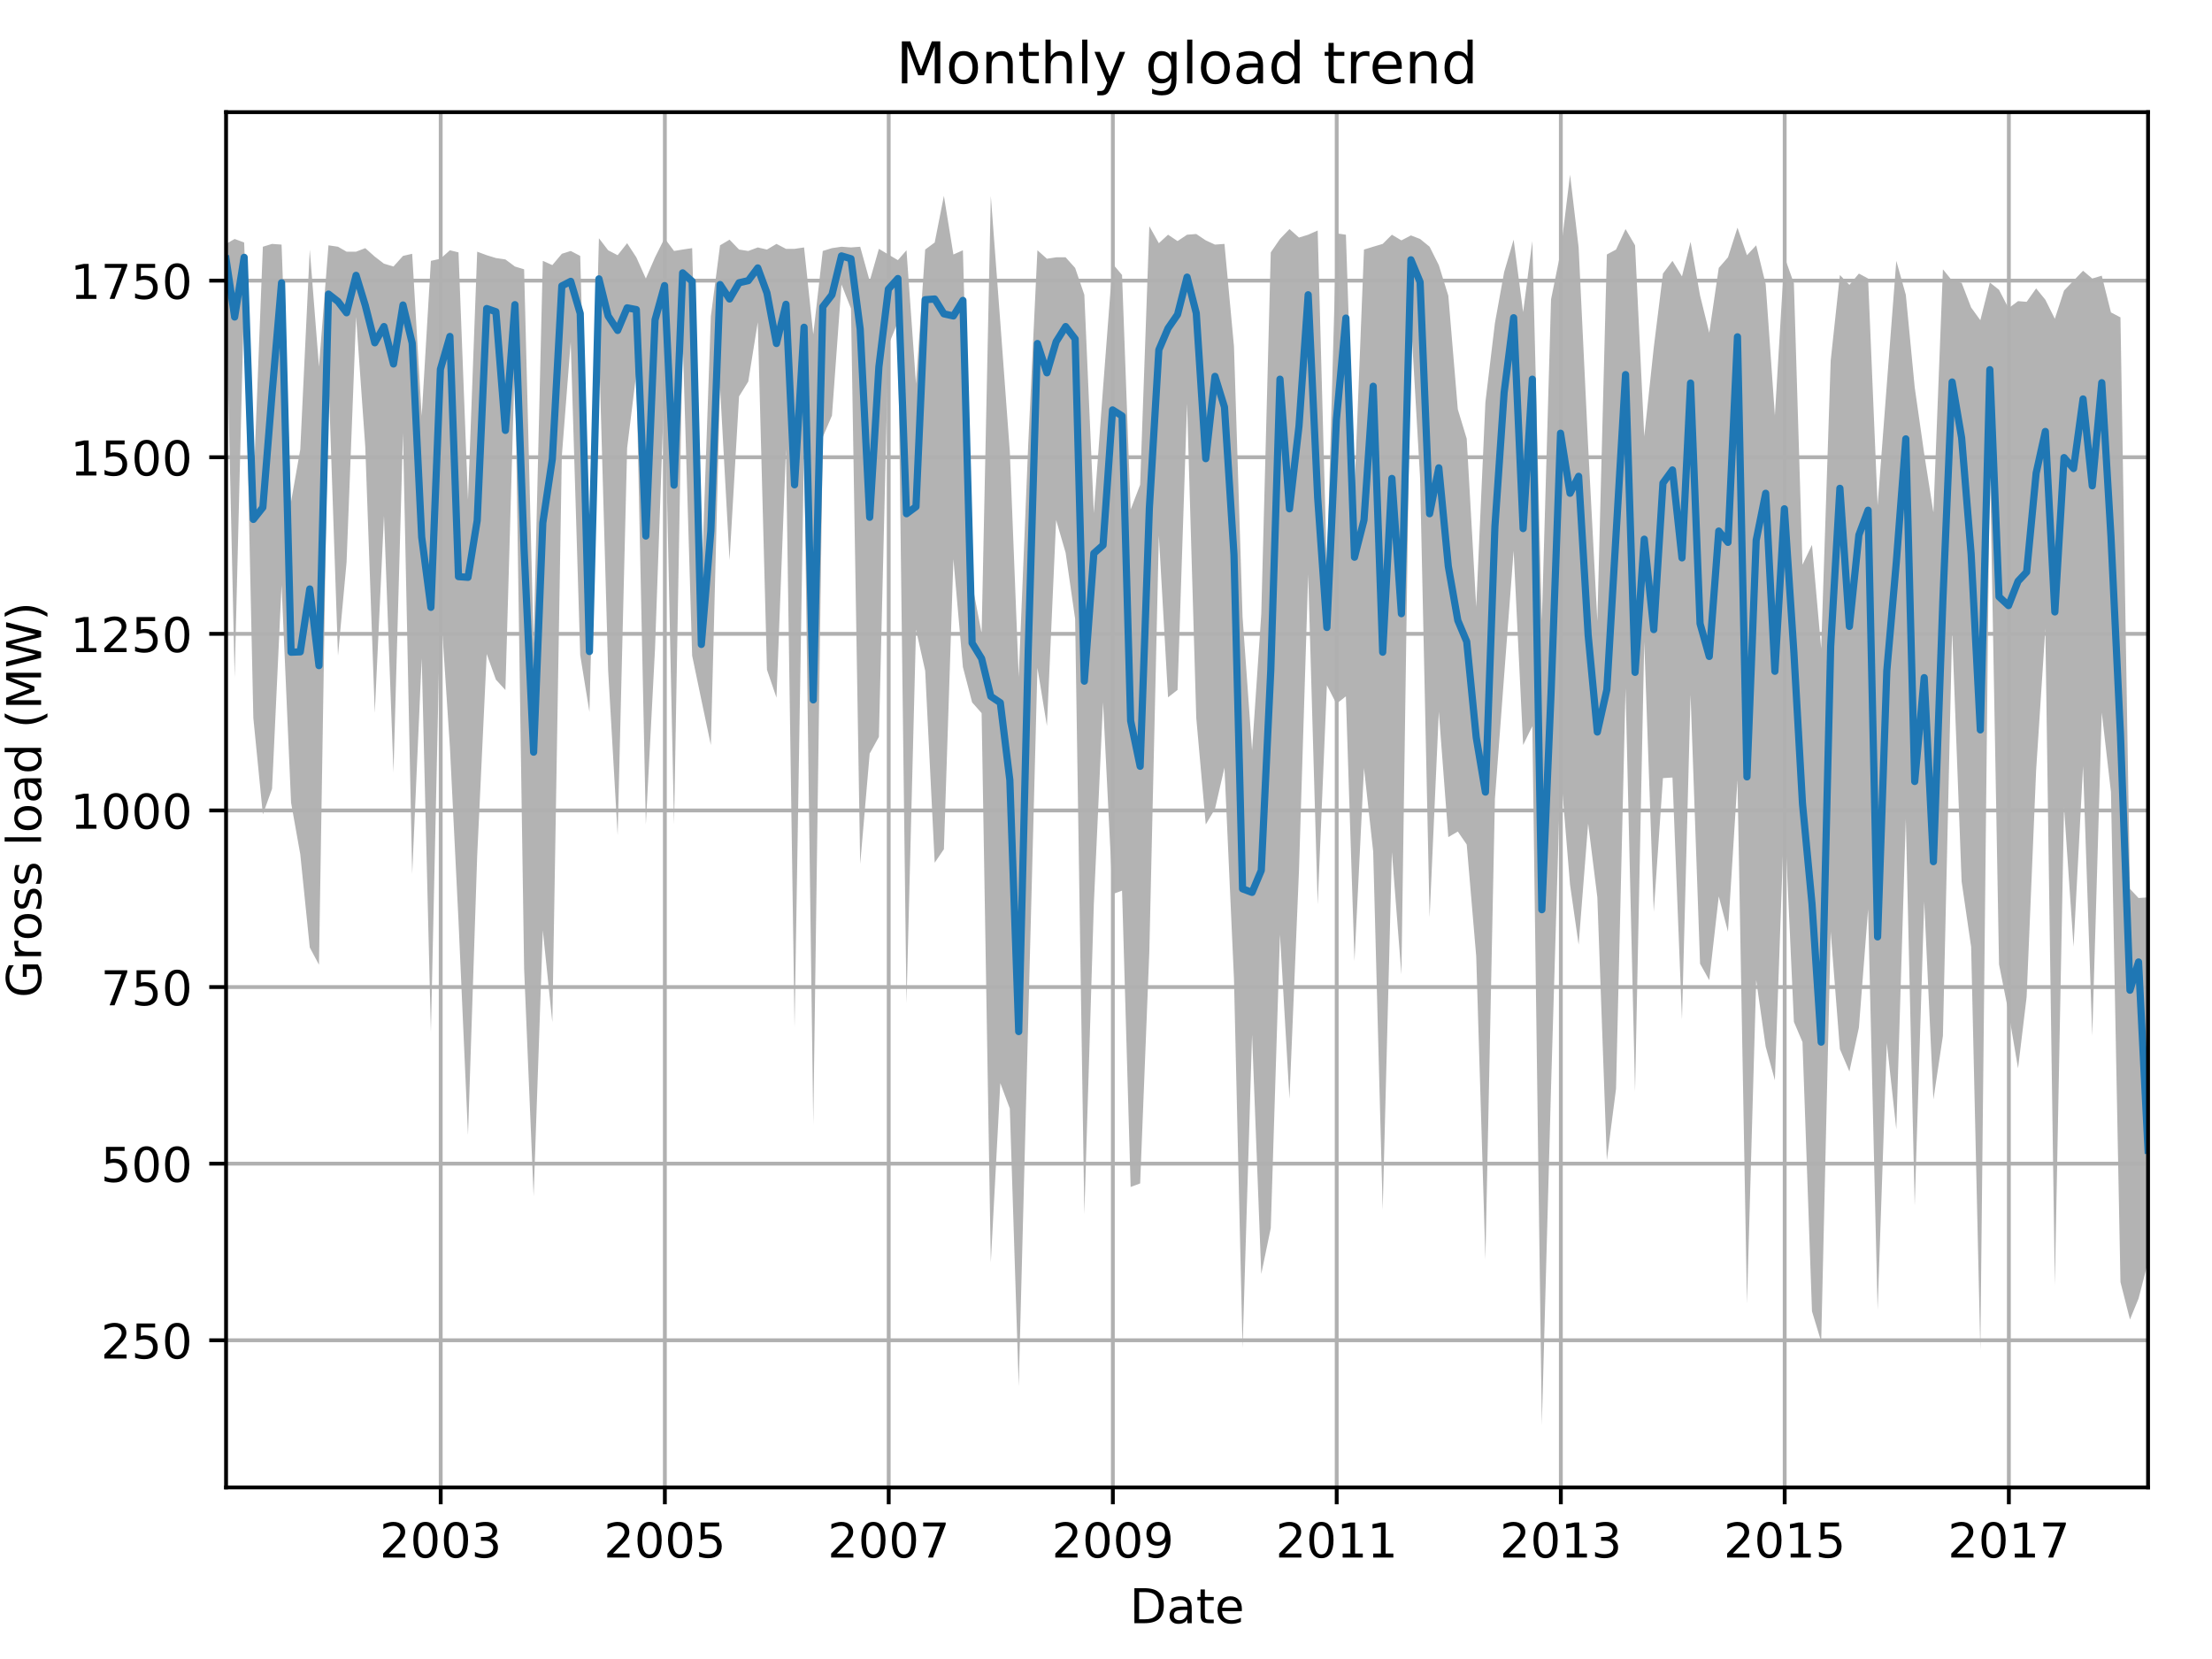 <?xml version="1.0" encoding="utf-8" standalone="no"?>
<!DOCTYPE svg PUBLIC "-//W3C//DTD SVG 1.1//EN"
  "http://www.w3.org/Graphics/SVG/1.1/DTD/svg11.dtd">
<!-- Created with matplotlib (http://matplotlib.org/) -->
<svg height="345.6pt" version="1.1" viewBox="0 0 460.8 345.6" width="460.8pt" xmlns="http://www.w3.org/2000/svg" xmlns:xlink="http://www.w3.org/1999/xlink">
 <defs>
  <style type="text/css">
*{stroke-linecap:butt;stroke-linejoin:round;}
  </style>
 </defs>
 <g id="figure_1">
  <g id="patch_1">
   <path d="M 0 345.6 
L 460.8 345.6 
L 460.8 0 
L 0 0 
z
" style="fill:none;"/>
  </g>
  <g id="axes_1">
   <g id="patch_2">
    <path d="M 47.092 309.863 
L 447.48 309.863 
L 447.48 23.365 
L 47.092 23.365 
z
" style="fill:none;"/>
   </g>
   <g id="PolyCollection_1">
    <path clip-path="url(#p9e6ed2a80a)" d="M 47.092 50.809 
L 47.092 61.313 
L 48.881 141.091 
L 50.861 61.552 
L 52.777 149.59 
L 54.758 169.659 
L 56.674 164.324 
L 58.654 121.869 
L 60.634 167.212 
L 62.551 177.955 
L 64.531 197.38 
L 66.447 200.967 
L 68.428 78.53 
L 70.408 136.585 
L 72.196 117.141 
L 74.177 66.022 
L 76.093 93.081 
L 78.073 148.505 
L 79.989 107.429 
L 81.97 160.884 
L 83.95 90.248 
L 85.866 182.075 
L 87.846 137.1 
L 89.763 215.039 
L 91.743 125.548 
L 93.723 155.623 
L 95.512 191.788 
L 97.492 236.432 
L 99.408 178.249 
L 101.389 136.235 
L 103.305 141.588 
L 105.285 143.74 
L 107.265 74.557 
L 109.182 201.794 
L 111.162 249.18 
L 113.078 193.811 
L 115.059 212.942 
L 117.039 94.994 
L 118.891 71.246 
L 120.871 136.493 
L 122.788 148.302 
L 124.768 71.779 
L 126.684 139.601 
L 128.665 173.963 
L 130.645 93.32 
L 132.561 77.739 
L 134.541 171.756 
L 136.458 135.058 
L 138.438 79.248 
L 140.418 171.774 
L 142.207 70.584 
L 144.187 136.585 
L 146.103 145.782 
L 148.083 155.2 
L 150 80.683 
L 151.98 116.7 
L 153.96 82.577 
L 155.877 79.487 
L 157.857 67.126 
L 159.773 139.509 
L 161.753 145.341 
L 163.734 93.577 
L 165.522 214.009 
L 167.502 92.897 
L 169.419 234.169 
L 171.399 91.057 
L 173.315 86.569 
L 175.296 59.271 
L 177.276 64.274 
L 179.192 180.015 
L 181.172 156.985 
L 183.089 153.508 
L 185.069 71.927 
L 187.049 67.07 
L 188.838 209.005 
L 190.818 131.158 
L 192.734 139.749 
L 194.714 179.721 
L 196.631 176.906 
L 198.611 116.479 
L 200.591 138.958 
L 202.508 146.316 
L 204.488 148.56 
L 206.404 262.994 
L 208.384 225.634 
L 210.365 230.932 
L 212.217 288.784 
L 214.197 212.611 
L 216.114 139.105 
L 218.094 151.227 
L 220.01 108.33 
L 221.99 115.155 
L 223.971 128.932 
L 225.887 252.932 
L 227.867 188.329 
L 229.784 146.297 
L 231.764 186.269 
L 233.744 185.533 
L 235.533 247.267 
L 237.513 246.531 
L 239.429 198.134 
L 241.409 111.568 
L 243.326 145.267 
L 245.306 143.722 
L 247.286 84.049 
L 249.202 149.553 
L 251.183 171.756 
L 253.099 168.537 
L 255.079 159.909 
L 257.059 203.91 
L 258.848 280.819 
L 260.828 215.535 
L 262.745 265.386 
L 264.725 255.839 
L 266.641 194.657 
L 268.621 228.872 
L 270.602 181.321 
L 272.518 119.68 
L 274.498 188.403 
L 276.415 142.747 
L 278.395 146.61 
L 280.375 145.065 
L 282.164 200.176 
L 284.144 160.001 
L 286.06 177.421 
L 288.04 252.031 
L 289.957 177.513 
L 291.937 202.972 
L 293.917 66.537 
L 295.833 99.648 
L 297.814 191.125 
L 299.73 148.284 
L 301.71 174.386 
L 303.69 173.227 
L 305.543 175.931 
L 307.523 199.238 
L 309.439 262.35 
L 311.42 166.403 
L 313.336 140.779 
L 315.316 114.75 
L 317.296 155.2 
L 319.213 151.282 
L 321.193 296.841 
L 323.109 226.591 
L 325.09 160.277 
L 327.07 184.319 
L 328.858 196.791 
L 330.839 171.553 
L 332.755 186.931 
L 334.735 241.675 
L 336.652 226.793 
L 338.632 143.372 
L 340.612 227.4 
L 342.528 133.733 
L 344.509 189.93 
L 346.425 162.098 
L 348.405 161.97 
L 350.385 212.39 
L 352.174 144.697 
L 354.154 200.764 
L 356.07 204.186 
L 358.051 186.729 
L 359.967 194.105 
L 361.947 162.485 
L 363.927 271.548 
L 365.844 204.149 
L 367.824 218.037 
L 369.74 225.046 
L 371.721 169.236 
L 373.701 212.868 
L 375.489 217.081 
L 377.47 273.167 
L 379.386 279.494 
L 381.366 194.105 
L 383.283 218.552 
L 385.263 223.206 
L 387.243 214.082 
L 389.159 189.433 
L 391.14 272.872 
L 393.056 217.301 
L 395.036 235.255 
L 397.016 170.615 
L 398.869 251.148 
L 400.849 187.796 
L 402.765 229.019 
L 404.746 215.775 
L 406.662 131.342 
L 408.642 183.639 
L 410.622 197.251 
L 412.539 281.297 
L 414.519 95.159 
L 416.435 200.912 
L 418.415 210.863 
L 420.396 222.562 
L 422.184 207.681 
L 424.165 160.424 
L 426.081 130.993 
L 428.061 267.722 
L 429.977 168.242 
L 431.958 197.233 
L 433.938 159.597 
L 435.854 215.775 
L 437.834 148.431 
L 439.751 164.986 
L 441.731 267.078 
L 443.711 274.877 
L 445.5 270.518 
L 447.48 262.865 
L 447.48 186.931 
L 447.48 186.931 
L 445.5 187.079 
L 443.711 185.166 
L 441.731 66.114 
L 439.751 65.084 
L 437.834 57.431 
L 435.854 58.02 
L 433.938 56.401 
L 431.958 58.462 
L 429.977 60.522 
L 428.061 66.408 
L 426.081 62.435 
L 424.165 60.08 
L 422.184 62.876 
L 420.396 62.729 
L 418.415 64.201 
L 416.435 60.375 
L 414.519 58.848 
L 412.539 66.702 
L 410.622 64.054 
L 408.642 58.903 
L 406.662 58.462 
L 404.746 56.107 
L 402.765 106.767 
L 400.849 94.534 
L 398.869 80.683 
L 397.016 61.405 
L 395.036 54.341 
L 393.056 80.094 
L 391.14 105.277 
L 389.159 58.02 
L 387.243 56.99 
L 385.263 59.345 
L 383.283 57.284 
L 381.366 75.127 
L 379.386 135.095 
L 377.47 113.499 
L 375.489 117.638 
L 373.701 59.013 
L 371.721 53.458 
L 369.74 86.569 
L 367.824 59.197 
L 365.844 51.104 
L 363.927 53.164 
L 361.947 47.425 
L 359.967 53.605 
L 358.051 55.813 
L 356.07 69.315 
L 354.154 61.552 
L 352.174 50.368 
L 350.385 57.579 
L 348.405 54.341 
L 346.425 56.99 
L 344.509 72.386 
L 342.528 90.91 
L 340.612 51.104 
L 338.632 47.719 
L 336.652 51.987 
L 334.735 53.017 
L 332.755 129.392 
L 330.839 92.97 
L 328.858 51.545 
L 327.07 36.388 
L 325.09 52.575 
L 323.109 62.361 
L 321.193 129.245 
L 319.213 50.221 
L 317.296 65.029 
L 315.316 49.926 
L 313.336 56.696 
L 311.42 67.291 
L 309.439 83.773 
L 307.523 126.449 
L 305.543 91.388 
L 303.69 85.263 
L 301.71 61.589 
L 299.73 55.224 
L 297.814 51.398 
L 295.833 49.779 
L 293.917 49.043 
L 291.937 50.073 
L 289.957 48.896 
L 288.04 50.809 
L 286.06 51.398 
L 284.144 51.987 
L 282.164 102.168 
L 280.375 48.896 
L 278.395 48.602 
L 276.415 118.686 
L 274.498 48.013 
L 272.518 48.896 
L 270.602 49.485 
L 268.621 47.719 
L 266.641 49.779 
L 264.725 52.575 
L 262.745 127.921 
L 260.828 156.267 
L 258.848 128.509 
L 257.059 72.147 
L 255.079 50.809 
L 253.099 50.956 
L 251.183 50.073 
L 249.202 48.749 
L 247.286 48.896 
L 245.306 50.221 
L 243.326 48.896 
L 241.409 50.662 
L 239.429 47.13 
L 237.513 100.991 
L 235.533 106.141 
L 233.744 57.284 
L 231.764 54.93 
L 229.784 80.848 
L 227.867 106.877 
L 225.887 61.405 
L 223.971 55.813 
L 221.99 53.605 
L 220.01 53.605 
L 218.094 53.9 
L 216.114 52.134 
L 214.197 92.602 
L 212.217 140.999 
L 210.365 94.074 
L 208.384 67.144 
L 206.404 40.802 
L 204.488 131.894 
L 202.508 121.593 
L 200.591 52.134 
L 198.611 53.017 
L 196.631 40.802 
L 194.714 50.515 
L 192.734 51.987 
L 190.818 79.947 
L 188.838 52.134 
L 187.049 54.194 
L 185.069 53.017 
L 183.089 51.839 
L 181.172 58.535 
L 179.192 51.398 
L 177.276 51.545 
L 175.296 51.398 
L 173.315 51.692 
L 171.399 52.281 
L 169.419 69.646 
L 167.502 51.545 
L 165.522 51.839 
L 163.734 51.839 
L 161.753 50.809 
L 159.773 51.987 
L 157.857 51.545 
L 155.877 52.281 
L 153.96 51.987 
L 151.98 49.926 
L 150 51.104 
L 148.083 65.911 
L 146.103 122.715 
L 144.187 51.692 
L 142.207 51.987 
L 140.418 52.281 
L 138.438 49.632 
L 136.458 53.605 
L 134.541 58.02 
L 132.561 53.605 
L 130.645 50.662 
L 128.665 53.164 
L 126.684 52.134 
L 124.768 49.632 
L 122.788 123.138 
L 120.871 53.311 
L 118.891 52.281 
L 117.039 52.87 
L 115.059 55.224 
L 113.078 54.341 
L 111.162 133.954 
L 109.182 56.107 
L 107.265 55.518 
L 105.285 54.047 
L 103.305 53.752 
L 101.389 53.164 
L 99.408 52.428 
L 97.492 104.081 
L 95.512 52.575 
L 93.723 52.134 
L 91.743 53.9 
L 89.763 54.341 
L 87.846 86.661 
L 85.866 52.87 
L 83.95 53.311 
L 81.97 55.518 
L 79.989 54.93 
L 78.073 53.458 
L 76.093 51.692 
L 74.177 52.428 
L 72.196 52.428 
L 70.408 51.398 
L 68.428 51.104 
L 66.447 76.36 
L 64.531 51.987 
L 62.551 93.633 
L 60.634 104.522 
L 58.654 50.956 
L 56.674 50.809 
L 54.758 51.398 
L 52.777 102.168 
L 50.861 50.515 
L 48.881 49.779 
L 47.092 50.809 
z
" style="fill:#808080;fill-opacity:0.6;"/>
   </g>
   <g id="matplotlib.axis_1">
    <g id="xtick_1">
     <g id="line2d_1">
      <path clip-path="url(#p9e6ed2a80a)" d="M 91.807 309.863 
L 91.807 23.365 
" style="fill:none;stroke:#b0b0b0;stroke-linecap:square;stroke-width:0.8;"/>
     </g>
     <g id="line2d_2">
      <defs>
       <path d="M 0 0 
L 0 3.5 
" id="mb7ee9c0ff6" style="stroke:#000000;stroke-width:0.8;"/>
      </defs>
      <g>
       <use style="stroke:#000000;stroke-width:0.8;" x="91.807" xlink:href="#mb7ee9c0ff6" y="309.863"/>
      </g>
     </g>
     <g id="text_1">
      <!-- 2003 -->
      <defs>
       <path d="M 19.188 8.297 
L 53.609 8.297 
L 53.609 0 
L 7.328 0 
L 7.328 8.297 
Q 12.938 14.109 22.625 23.891 
Q 32.328 33.688 34.812 36.531 
Q 39.547 41.844 41.422 45.531 
Q 43.312 49.219 43.312 52.781 
Q 43.312 58.594 39.234 62.25 
Q 35.156 65.922 28.609 65.922 
Q 23.969 65.922 18.812 64.312 
Q 13.672 62.703 7.812 59.422 
L 7.812 69.391 
Q 13.766 71.781 18.938 73 
Q 24.125 74.219 28.422 74.219 
Q 39.75 74.219 46.484 68.547 
Q 53.219 62.891 53.219 53.422 
Q 53.219 48.922 51.531 44.891 
Q 49.859 40.875 45.406 35.406 
Q 44.188 33.984 37.641 27.219 
Q 31.109 20.453 19.188 8.297 
z
" id="DejaVuSans-32"/>
       <path d="M 31.781 66.406 
Q 24.172 66.406 20.328 58.906 
Q 16.5 51.422 16.5 36.375 
Q 16.5 21.391 20.328 13.891 
Q 24.172 6.391 31.781 6.391 
Q 39.453 6.391 43.281 13.891 
Q 47.125 21.391 47.125 36.375 
Q 47.125 51.422 43.281 58.906 
Q 39.453 66.406 31.781 66.406 
z
M 31.781 74.219 
Q 44.047 74.219 50.516 64.516 
Q 56.984 54.828 56.984 36.375 
Q 56.984 17.969 50.516 8.266 
Q 44.047 -1.422 31.781 -1.422 
Q 19.531 -1.422 13.062 8.266 
Q 6.594 17.969 6.594 36.375 
Q 6.594 54.828 13.062 64.516 
Q 19.531 74.219 31.781 74.219 
z
" id="DejaVuSans-30"/>
       <path d="M 40.578 39.312 
Q 47.656 37.797 51.625 33 
Q 55.609 28.219 55.609 21.188 
Q 55.609 10.406 48.188 4.484 
Q 40.766 -1.422 27.094 -1.422 
Q 22.516 -1.422 17.656 -0.516 
Q 12.797 0.391 7.625 2.203 
L 7.625 11.719 
Q 11.719 9.328 16.594 8.109 
Q 21.484 6.891 26.812 6.891 
Q 36.078 6.891 40.938 10.547 
Q 45.797 14.203 45.797 21.188 
Q 45.797 27.641 41.281 31.266 
Q 36.766 34.906 28.719 34.906 
L 20.219 34.906 
L 20.219 43.016 
L 29.109 43.016 
Q 36.375 43.016 40.234 45.922 
Q 44.094 48.828 44.094 54.297 
Q 44.094 59.906 40.109 62.906 
Q 36.141 65.922 28.719 65.922 
Q 24.656 65.922 20.016 65.031 
Q 15.375 64.156 9.812 62.312 
L 9.812 71.094 
Q 15.438 72.656 20.344 73.438 
Q 25.25 74.219 29.594 74.219 
Q 40.828 74.219 47.359 69.109 
Q 53.906 64.016 53.906 55.328 
Q 53.906 49.266 50.438 45.094 
Q 46.969 40.922 40.578 39.312 
z
" id="DejaVuSans-33"/>
      </defs>
      <g transform="translate(79.082 324.462)scale(0.1 -0.1)">
       <use xlink:href="#DejaVuSans-32"/>
       <use x="63.623" xlink:href="#DejaVuSans-30"/>
       <use x="127.246" xlink:href="#DejaVuSans-30"/>
       <use x="190.869" xlink:href="#DejaVuSans-33"/>
      </g>
     </g>
    </g>
    <g id="xtick_2">
     <g id="line2d_3">
      <path clip-path="url(#p9e6ed2a80a)" d="M 138.502 309.863 
L 138.502 23.365 
" style="fill:none;stroke:#b0b0b0;stroke-linecap:square;stroke-width:0.8;"/>
     </g>
     <g id="line2d_4">
      <g>
       <use style="stroke:#000000;stroke-width:0.8;" x="138.502" xlink:href="#mb7ee9c0ff6" y="309.863"/>
      </g>
     </g>
     <g id="text_2">
      <!-- 2005 -->
      <defs>
       <path d="M 10.797 72.906 
L 49.516 72.906 
L 49.516 64.594 
L 19.828 64.594 
L 19.828 46.734 
Q 21.969 47.469 24.109 47.828 
Q 26.266 48.188 28.422 48.188 
Q 40.625 48.188 47.75 41.5 
Q 54.891 34.812 54.891 23.391 
Q 54.891 11.625 47.562 5.094 
Q 40.234 -1.422 26.906 -1.422 
Q 22.312 -1.422 17.547 -0.641 
Q 12.797 0.141 7.719 1.703 
L 7.719 11.625 
Q 12.109 9.234 16.797 8.062 
Q 21.484 6.891 26.703 6.891 
Q 35.156 6.891 40.078 11.328 
Q 45.016 15.766 45.016 23.391 
Q 45.016 31 40.078 35.438 
Q 35.156 39.891 26.703 39.891 
Q 22.75 39.891 18.812 39.016 
Q 14.891 38.141 10.797 36.281 
z
" id="DejaVuSans-35"/>
      </defs>
      <g transform="translate(125.777 324.462)scale(0.1 -0.1)">
       <use xlink:href="#DejaVuSans-32"/>
       <use x="63.623" xlink:href="#DejaVuSans-30"/>
       <use x="127.246" xlink:href="#DejaVuSans-30"/>
       <use x="190.869" xlink:href="#DejaVuSans-35"/>
      </g>
     </g>
    </g>
    <g id="xtick_3">
     <g id="line2d_5">
      <path clip-path="url(#p9e6ed2a80a)" d="M 185.133 309.863 
L 185.133 23.365 
" style="fill:none;stroke:#b0b0b0;stroke-linecap:square;stroke-width:0.8;"/>
     </g>
     <g id="line2d_6">
      <g>
       <use style="stroke:#000000;stroke-width:0.8;" x="185.133" xlink:href="#mb7ee9c0ff6" y="309.863"/>
      </g>
     </g>
     <g id="text_3">
      <!-- 2007 -->
      <defs>
       <path d="M 8.203 72.906 
L 55.078 72.906 
L 55.078 68.703 
L 28.609 0 
L 18.312 0 
L 43.219 64.594 
L 8.203 64.594 
z
" id="DejaVuSans-37"/>
      </defs>
      <g transform="translate(172.408 324.462)scale(0.1 -0.1)">
       <use xlink:href="#DejaVuSans-32"/>
       <use x="63.623" xlink:href="#DejaVuSans-30"/>
       <use x="127.246" xlink:href="#DejaVuSans-30"/>
       <use x="190.869" xlink:href="#DejaVuSans-37"/>
      </g>
     </g>
    </g>
    <g id="xtick_4">
     <g id="line2d_7">
      <path clip-path="url(#p9e6ed2a80a)" d="M 231.828 309.863 
L 231.828 23.365 
" style="fill:none;stroke:#b0b0b0;stroke-linecap:square;stroke-width:0.8;"/>
     </g>
     <g id="line2d_8">
      <g>
       <use style="stroke:#000000;stroke-width:0.8;" x="231.828" xlink:href="#mb7ee9c0ff6" y="309.863"/>
      </g>
     </g>
     <g id="text_4">
      <!-- 2009 -->
      <defs>
       <path d="M 10.984 1.516 
L 10.984 10.5 
Q 14.703 8.734 18.5 7.812 
Q 22.312 6.891 25.984 6.891 
Q 35.75 6.891 40.891 13.453 
Q 46.047 20.016 46.781 33.406 
Q 43.953 29.203 39.594 26.953 
Q 35.25 24.703 29.984 24.703 
Q 19.047 24.703 12.672 31.312 
Q 6.297 37.938 6.297 49.422 
Q 6.297 60.641 12.938 67.422 
Q 19.578 74.219 30.609 74.219 
Q 43.266 74.219 49.922 64.516 
Q 56.594 54.828 56.594 36.375 
Q 56.594 19.141 48.406 8.859 
Q 40.234 -1.422 26.422 -1.422 
Q 22.703 -1.422 18.891 -0.688 
Q 15.094 0.047 10.984 1.516 
z
M 30.609 32.422 
Q 37.25 32.422 41.125 36.953 
Q 45.016 41.5 45.016 49.422 
Q 45.016 57.281 41.125 61.844 
Q 37.25 66.406 30.609 66.406 
Q 23.969 66.406 20.094 61.844 
Q 16.219 57.281 16.219 49.422 
Q 16.219 41.5 20.094 36.953 
Q 23.969 32.422 30.609 32.422 
z
" id="DejaVuSans-39"/>
      </defs>
      <g transform="translate(219.103 324.462)scale(0.1 -0.1)">
       <use xlink:href="#DejaVuSans-32"/>
       <use x="63.623" xlink:href="#DejaVuSans-30"/>
       <use x="127.246" xlink:href="#DejaVuSans-30"/>
       <use x="190.869" xlink:href="#DejaVuSans-39"/>
      </g>
     </g>
    </g>
    <g id="xtick_5">
     <g id="line2d_9">
      <path clip-path="url(#p9e6ed2a80a)" d="M 278.459 309.863 
L 278.459 23.365 
" style="fill:none;stroke:#b0b0b0;stroke-linecap:square;stroke-width:0.8;"/>
     </g>
     <g id="line2d_10">
      <g>
       <use style="stroke:#000000;stroke-width:0.8;" x="278.459" xlink:href="#mb7ee9c0ff6" y="309.863"/>
      </g>
     </g>
     <g id="text_5">
      <!-- 2011 -->
      <defs>
       <path d="M 12.406 8.297 
L 28.516 8.297 
L 28.516 63.922 
L 10.984 60.406 
L 10.984 69.391 
L 28.422 72.906 
L 38.281 72.906 
L 38.281 8.297 
L 54.391 8.297 
L 54.391 0 
L 12.406 0 
z
" id="DejaVuSans-31"/>
      </defs>
      <g transform="translate(265.734 324.462)scale(0.1 -0.1)">
       <use xlink:href="#DejaVuSans-32"/>
       <use x="63.623" xlink:href="#DejaVuSans-30"/>
       <use x="127.246" xlink:href="#DejaVuSans-31"/>
       <use x="190.869" xlink:href="#DejaVuSans-31"/>
      </g>
     </g>
    </g>
    <g id="xtick_6">
     <g id="line2d_11">
      <path clip-path="url(#p9e6ed2a80a)" d="M 325.153 309.863 
L 325.153 23.365 
" style="fill:none;stroke:#b0b0b0;stroke-linecap:square;stroke-width:0.8;"/>
     </g>
     <g id="line2d_12">
      <g>
       <use style="stroke:#000000;stroke-width:0.8;" x="325.153" xlink:href="#mb7ee9c0ff6" y="309.863"/>
      </g>
     </g>
     <g id="text_6">
      <!-- 2013 -->
      <g transform="translate(312.428 324.462)scale(0.1 -0.1)">
       <use xlink:href="#DejaVuSans-32"/>
       <use x="63.623" xlink:href="#DejaVuSans-30"/>
       <use x="127.246" xlink:href="#DejaVuSans-31"/>
       <use x="190.869" xlink:href="#DejaVuSans-33"/>
      </g>
     </g>
    </g>
    <g id="xtick_7">
     <g id="line2d_13">
      <path clip-path="url(#p9e6ed2a80a)" d="M 371.784 309.863 
L 371.784 23.365 
" style="fill:none;stroke:#b0b0b0;stroke-linecap:square;stroke-width:0.8;"/>
     </g>
     <g id="line2d_14">
      <g>
       <use style="stroke:#000000;stroke-width:0.8;" x="371.784" xlink:href="#mb7ee9c0ff6" y="309.863"/>
      </g>
     </g>
     <g id="text_7">
      <!-- 2015 -->
      <g transform="translate(359.059 324.462)scale(0.1 -0.1)">
       <use xlink:href="#DejaVuSans-32"/>
       <use x="63.623" xlink:href="#DejaVuSans-30"/>
       <use x="127.246" xlink:href="#DejaVuSans-31"/>
       <use x="190.869" xlink:href="#DejaVuSans-35"/>
      </g>
     </g>
    </g>
    <g id="xtick_8">
     <g id="line2d_15">
      <path clip-path="url(#p9e6ed2a80a)" d="M 418.479 309.863 
L 418.479 23.365 
" style="fill:none;stroke:#b0b0b0;stroke-linecap:square;stroke-width:0.8;"/>
     </g>
     <g id="line2d_16">
      <g>
       <use style="stroke:#000000;stroke-width:0.8;" x="418.479" xlink:href="#mb7ee9c0ff6" y="309.863"/>
      </g>
     </g>
     <g id="text_8">
      <!-- 2017 -->
      <g transform="translate(405.754 324.462)scale(0.1 -0.1)">
       <use xlink:href="#DejaVuSans-32"/>
       <use x="63.623" xlink:href="#DejaVuSans-30"/>
       <use x="127.246" xlink:href="#DejaVuSans-31"/>
       <use x="190.869" xlink:href="#DejaVuSans-37"/>
      </g>
     </g>
    </g>
    <g id="text_9">
     <!-- Date -->
     <defs>
      <path d="M 19.672 64.797 
L 19.672 8.109 
L 31.594 8.109 
Q 46.688 8.109 53.688 14.938 
Q 60.688 21.781 60.688 36.531 
Q 60.688 51.172 53.688 57.984 
Q 46.688 64.797 31.594 64.797 
z
M 9.812 72.906 
L 30.078 72.906 
Q 51.266 72.906 61.172 64.094 
Q 71.094 55.281 71.094 36.531 
Q 71.094 17.672 61.125 8.828 
Q 51.172 0 30.078 0 
L 9.812 0 
z
" id="DejaVuSans-44"/>
      <path d="M 34.281 27.484 
Q 23.391 27.484 19.188 25 
Q 14.984 22.516 14.984 16.5 
Q 14.984 11.719 18.141 8.906 
Q 21.297 6.109 26.703 6.109 
Q 34.188 6.109 38.703 11.406 
Q 43.219 16.703 43.219 25.484 
L 43.219 27.484 
z
M 52.203 31.203 
L 52.203 0 
L 43.219 0 
L 43.219 8.297 
Q 40.141 3.328 35.547 0.953 
Q 30.953 -1.422 24.312 -1.422 
Q 15.922 -1.422 10.953 3.297 
Q 6 8.016 6 15.922 
Q 6 25.141 12.172 29.828 
Q 18.359 34.516 30.609 34.516 
L 43.219 34.516 
L 43.219 35.406 
Q 43.219 41.609 39.141 45 
Q 35.062 48.391 27.688 48.391 
Q 23 48.391 18.547 47.266 
Q 14.109 46.141 10.016 43.891 
L 10.016 52.203 
Q 14.938 54.109 19.578 55.047 
Q 24.219 56 28.609 56 
Q 40.484 56 46.344 49.844 
Q 52.203 43.703 52.203 31.203 
z
" id="DejaVuSans-61"/>
      <path d="M 18.312 70.219 
L 18.312 54.688 
L 36.812 54.688 
L 36.812 47.703 
L 18.312 47.703 
L 18.312 18.016 
Q 18.312 11.328 20.141 9.422 
Q 21.969 7.516 27.594 7.516 
L 36.812 7.516 
L 36.812 0 
L 27.594 0 
Q 17.188 0 13.234 3.875 
Q 9.281 7.766 9.281 18.016 
L 9.281 47.703 
L 2.688 47.703 
L 2.688 54.688 
L 9.281 54.688 
L 9.281 70.219 
z
" id="DejaVuSans-74"/>
      <path d="M 56.203 29.594 
L 56.203 25.203 
L 14.891 25.203 
Q 15.484 15.922 20.484 11.062 
Q 25.484 6.203 34.422 6.203 
Q 39.594 6.203 44.453 7.469 
Q 49.312 8.734 54.109 11.281 
L 54.109 2.781 
Q 49.266 0.734 44.188 -0.344 
Q 39.109 -1.422 33.891 -1.422 
Q 20.797 -1.422 13.156 6.188 
Q 5.516 13.812 5.516 26.812 
Q 5.516 40.234 12.766 48.109 
Q 20.016 56 32.328 56 
Q 43.359 56 49.781 48.891 
Q 56.203 41.797 56.203 29.594 
z
M 47.219 32.234 
Q 47.125 39.594 43.094 43.984 
Q 39.062 48.391 32.422 48.391 
Q 24.906 48.391 20.391 44.141 
Q 15.875 39.891 15.188 32.172 
z
" id="DejaVuSans-65"/>
     </defs>
     <g transform="translate(235.335 338.14)scale(0.1 -0.1)">
      <use xlink:href="#DejaVuSans-44"/>
      <use x="77.002" xlink:href="#DejaVuSans-61"/>
      <use x="138.281" xlink:href="#DejaVuSans-74"/>
      <use x="177.49" xlink:href="#DejaVuSans-65"/>
     </g>
    </g>
   </g>
   <g id="matplotlib.axis_2">
    <g id="ytick_1">
     <g id="line2d_17">
      <path clip-path="url(#p9e6ed2a80a)" d="M 47.092 279.2 
L 447.48 279.2 
" style="fill:none;stroke:#b0b0b0;stroke-linecap:square;stroke-width:0.8;"/>
     </g>
     <g id="line2d_18">
      <defs>
       <path d="M 0 0 
L -3.5 0 
" id="m877d0d8135" style="stroke:#000000;stroke-width:0.8;"/>
      </defs>
      <g>
       <use style="stroke:#000000;stroke-width:0.8;" x="47.092" xlink:href="#m877d0d8135" y="279.2"/>
      </g>
     </g>
     <g id="text_10">
      <!-- 250 -->
      <g transform="translate(21.005 282.999)scale(0.1 -0.1)">
       <use xlink:href="#DejaVuSans-32"/>
       <use x="63.623" xlink:href="#DejaVuSans-35"/>
       <use x="127.246" xlink:href="#DejaVuSans-30"/>
      </g>
     </g>
    </g>
    <g id="ytick_2">
     <g id="line2d_19">
      <path clip-path="url(#p9e6ed2a80a)" d="M 47.092 242.41 
L 447.48 242.41 
" style="fill:none;stroke:#b0b0b0;stroke-linecap:square;stroke-width:0.8;"/>
     </g>
     <g id="line2d_20">
      <g>
       <use style="stroke:#000000;stroke-width:0.8;" x="47.092" xlink:href="#m877d0d8135" y="242.41"/>
      </g>
     </g>
     <g id="text_11">
      <!-- 500 -->
      <g transform="translate(21.005 246.21)scale(0.1 -0.1)">
       <use xlink:href="#DejaVuSans-35"/>
       <use x="63.623" xlink:href="#DejaVuSans-30"/>
       <use x="127.246" xlink:href="#DejaVuSans-30"/>
      </g>
     </g>
    </g>
    <g id="ytick_3">
     <g id="line2d_21">
      <path clip-path="url(#p9e6ed2a80a)" d="M 47.092 205.621 
L 447.48 205.621 
" style="fill:none;stroke:#b0b0b0;stroke-linecap:square;stroke-width:0.8;"/>
     </g>
     <g id="line2d_22">
      <g>
       <use style="stroke:#000000;stroke-width:0.8;" x="47.092" xlink:href="#m877d0d8135" y="205.621"/>
      </g>
     </g>
     <g id="text_12">
      <!-- 750 -->
      <g transform="translate(21.005 209.42)scale(0.1 -0.1)">
       <use xlink:href="#DejaVuSans-37"/>
       <use x="63.623" xlink:href="#DejaVuSans-35"/>
       <use x="127.246" xlink:href="#DejaVuSans-30"/>
      </g>
     </g>
    </g>
    <g id="ytick_4">
     <g id="line2d_23">
      <path clip-path="url(#p9e6ed2a80a)" d="M 47.092 168.831 
L 447.48 168.831 
" style="fill:none;stroke:#b0b0b0;stroke-linecap:square;stroke-width:0.8;"/>
     </g>
     <g id="line2d_24">
      <g>
       <use style="stroke:#000000;stroke-width:0.8;" x="47.092" xlink:href="#m877d0d8135" y="168.831"/>
      </g>
     </g>
     <g id="text_13">
      <!-- 1000 -->
      <g transform="translate(14.642 172.63)scale(0.1 -0.1)">
       <use xlink:href="#DejaVuSans-31"/>
       <use x="63.623" xlink:href="#DejaVuSans-30"/>
       <use x="127.246" xlink:href="#DejaVuSans-30"/>
       <use x="190.869" xlink:href="#DejaVuSans-30"/>
      </g>
     </g>
    </g>
    <g id="ytick_5">
     <g id="line2d_25">
      <path clip-path="url(#p9e6ed2a80a)" d="M 47.092 132.041 
L 447.48 132.041 
" style="fill:none;stroke:#b0b0b0;stroke-linecap:square;stroke-width:0.8;"/>
     </g>
     <g id="line2d_26">
      <g>
       <use style="stroke:#000000;stroke-width:0.8;" x="47.092" xlink:href="#m877d0d8135" y="132.041"/>
      </g>
     </g>
     <g id="text_14">
      <!-- 1250 -->
      <g transform="translate(14.642 135.84)scale(0.1 -0.1)">
       <use xlink:href="#DejaVuSans-31"/>
       <use x="63.623" xlink:href="#DejaVuSans-32"/>
       <use x="127.246" xlink:href="#DejaVuSans-35"/>
       <use x="190.869" xlink:href="#DejaVuSans-30"/>
      </g>
     </g>
    </g>
    <g id="ytick_6">
     <g id="line2d_27">
      <path clip-path="url(#p9e6ed2a80a)" d="M 47.092 95.251 
L 447.48 95.251 
" style="fill:none;stroke:#b0b0b0;stroke-linecap:square;stroke-width:0.8;"/>
     </g>
     <g id="line2d_28">
      <g>
       <use style="stroke:#000000;stroke-width:0.8;" x="47.092" xlink:href="#m877d0d8135" y="95.251"/>
      </g>
     </g>
     <g id="text_15">
      <!-- 1500 -->
      <g transform="translate(14.642 99.051)scale(0.1 -0.1)">
       <use xlink:href="#DejaVuSans-31"/>
       <use x="63.623" xlink:href="#DejaVuSans-35"/>
       <use x="127.246" xlink:href="#DejaVuSans-30"/>
       <use x="190.869" xlink:href="#DejaVuSans-30"/>
      </g>
     </g>
    </g>
    <g id="ytick_7">
     <g id="line2d_29">
      <path clip-path="url(#p9e6ed2a80a)" d="M 47.092 58.462 
L 447.48 58.462 
" style="fill:none;stroke:#b0b0b0;stroke-linecap:square;stroke-width:0.8;"/>
     </g>
     <g id="line2d_30">
      <g>
       <use style="stroke:#000000;stroke-width:0.8;" x="47.092" xlink:href="#m877d0d8135" y="58.462"/>
      </g>
     </g>
     <g id="text_16">
      <!-- 1750 -->
      <g transform="translate(14.642 62.261)scale(0.1 -0.1)">
       <use xlink:href="#DejaVuSans-31"/>
       <use x="63.623" xlink:href="#DejaVuSans-37"/>
       <use x="127.246" xlink:href="#DejaVuSans-35"/>
       <use x="190.869" xlink:href="#DejaVuSans-30"/>
      </g>
     </g>
    </g>
    <g id="text_17">
     <!-- Gross load (MW) -->
     <defs>
      <path d="M 59.516 10.406 
L 59.516 29.984 
L 43.406 29.984 
L 43.406 38.094 
L 69.281 38.094 
L 69.281 6.781 
Q 63.578 2.734 56.688 0.656 
Q 49.812 -1.422 42 -1.422 
Q 24.906 -1.422 15.25 8.562 
Q 5.609 18.562 5.609 36.375 
Q 5.609 54.25 15.25 64.234 
Q 24.906 74.219 42 74.219 
Q 49.125 74.219 55.547 72.453 
Q 61.969 70.703 67.391 67.281 
L 67.391 56.781 
Q 61.922 61.422 55.766 63.766 
Q 49.609 66.109 42.828 66.109 
Q 29.438 66.109 22.719 58.641 
Q 16.016 51.172 16.016 36.375 
Q 16.016 21.625 22.719 14.156 
Q 29.438 6.688 42.828 6.688 
Q 48.047 6.688 52.141 7.594 
Q 56.25 8.5 59.516 10.406 
z
" id="DejaVuSans-47"/>
      <path d="M 41.109 46.297 
Q 39.594 47.172 37.812 47.578 
Q 36.031 48 33.891 48 
Q 26.266 48 22.188 43.047 
Q 18.109 38.094 18.109 28.812 
L 18.109 0 
L 9.078 0 
L 9.078 54.688 
L 18.109 54.688 
L 18.109 46.188 
Q 20.953 51.172 25.484 53.578 
Q 30.031 56 36.531 56 
Q 37.453 56 38.578 55.875 
Q 39.703 55.766 41.062 55.516 
z
" id="DejaVuSans-72"/>
      <path d="M 30.609 48.391 
Q 23.391 48.391 19.188 42.75 
Q 14.984 37.109 14.984 27.297 
Q 14.984 17.484 19.156 11.844 
Q 23.344 6.203 30.609 6.203 
Q 37.797 6.203 41.984 11.859 
Q 46.188 17.531 46.188 27.297 
Q 46.188 37.016 41.984 42.703 
Q 37.797 48.391 30.609 48.391 
z
M 30.609 56 
Q 42.328 56 49.016 48.375 
Q 55.719 40.766 55.719 27.297 
Q 55.719 13.875 49.016 6.219 
Q 42.328 -1.422 30.609 -1.422 
Q 18.844 -1.422 12.172 6.219 
Q 5.516 13.875 5.516 27.297 
Q 5.516 40.766 12.172 48.375 
Q 18.844 56 30.609 56 
z
" id="DejaVuSans-6f"/>
      <path d="M 44.281 53.078 
L 44.281 44.578 
Q 40.484 46.531 36.375 47.5 
Q 32.281 48.484 27.875 48.484 
Q 21.188 48.484 17.844 46.438 
Q 14.5 44.391 14.5 40.281 
Q 14.5 37.156 16.891 35.375 
Q 19.281 33.594 26.516 31.984 
L 29.594 31.297 
Q 39.156 29.25 43.188 25.516 
Q 47.219 21.781 47.219 15.094 
Q 47.219 7.469 41.188 3.016 
Q 35.156 -1.422 24.609 -1.422 
Q 20.219 -1.422 15.453 -0.562 
Q 10.688 0.297 5.422 2 
L 5.422 11.281 
Q 10.406 8.688 15.234 7.391 
Q 20.062 6.109 24.812 6.109 
Q 31.156 6.109 34.562 8.281 
Q 37.984 10.453 37.984 14.406 
Q 37.984 18.062 35.516 20.016 
Q 33.062 21.969 24.703 23.781 
L 21.578 24.516 
Q 13.234 26.266 9.516 29.906 
Q 5.812 33.547 5.812 39.891 
Q 5.812 47.609 11.281 51.797 
Q 16.75 56 26.812 56 
Q 31.781 56 36.172 55.266 
Q 40.578 54.547 44.281 53.078 
z
" id="DejaVuSans-73"/>
      <path id="DejaVuSans-20"/>
      <path d="M 9.422 75.984 
L 18.406 75.984 
L 18.406 0 
L 9.422 0 
z
" id="DejaVuSans-6c"/>
      <path d="M 45.406 46.391 
L 45.406 75.984 
L 54.391 75.984 
L 54.391 0 
L 45.406 0 
L 45.406 8.203 
Q 42.578 3.328 38.25 0.953 
Q 33.938 -1.422 27.875 -1.422 
Q 17.969 -1.422 11.734 6.484 
Q 5.516 14.406 5.516 27.297 
Q 5.516 40.188 11.734 48.094 
Q 17.969 56 27.875 56 
Q 33.938 56 38.25 53.625 
Q 42.578 51.266 45.406 46.391 
z
M 14.797 27.297 
Q 14.797 17.391 18.875 11.75 
Q 22.953 6.109 30.078 6.109 
Q 37.203 6.109 41.297 11.75 
Q 45.406 17.391 45.406 27.297 
Q 45.406 37.203 41.297 42.844 
Q 37.203 48.484 30.078 48.484 
Q 22.953 48.484 18.875 42.844 
Q 14.797 37.203 14.797 27.297 
z
" id="DejaVuSans-64"/>
      <path d="M 31 75.875 
Q 24.469 64.656 21.281 53.656 
Q 18.109 42.672 18.109 31.391 
Q 18.109 20.125 21.312 9.062 
Q 24.516 -2 31 -13.188 
L 23.188 -13.188 
Q 15.875 -1.703 12.234 9.375 
Q 8.594 20.453 8.594 31.391 
Q 8.594 42.281 12.203 53.312 
Q 15.828 64.359 23.188 75.875 
z
" id="DejaVuSans-28"/>
      <path d="M 9.812 72.906 
L 24.516 72.906 
L 43.109 23.297 
L 61.812 72.906 
L 76.516 72.906 
L 76.516 0 
L 66.891 0 
L 66.891 64.016 
L 48.094 14.016 
L 38.188 14.016 
L 19.391 64.016 
L 19.391 0 
L 9.812 0 
z
" id="DejaVuSans-4d"/>
      <path d="M 3.328 72.906 
L 13.281 72.906 
L 28.609 11.281 
L 43.891 72.906 
L 54.984 72.906 
L 70.312 11.281 
L 85.594 72.906 
L 95.609 72.906 
L 77.297 0 
L 64.891 0 
L 49.516 63.281 
L 33.984 0 
L 21.578 0 
z
" id="DejaVuSans-57"/>
      <path d="M 8.016 75.875 
L 15.828 75.875 
Q 23.141 64.359 26.781 53.312 
Q 30.422 42.281 30.422 31.391 
Q 30.422 20.453 26.781 9.375 
Q 23.141 -1.703 15.828 -13.188 
L 8.016 -13.188 
Q 14.5 -2 17.703 9.062 
Q 20.906 20.125 20.906 31.391 
Q 20.906 42.672 17.703 53.656 
Q 14.5 64.656 8.016 75.875 
z
" id="DejaVuSans-29"/>
     </defs>
     <g transform="translate(8.563 207.835)rotate(-90)scale(0.1 -0.1)">
      <use xlink:href="#DejaVuSans-47"/>
      <use x="77.49" xlink:href="#DejaVuSans-72"/>
      <use x="118.572" xlink:href="#DejaVuSans-6f"/>
      <use x="179.754" xlink:href="#DejaVuSans-73"/>
      <use x="231.854" xlink:href="#DejaVuSans-73"/>
      <use x="283.953" xlink:href="#DejaVuSans-20"/>
      <use x="315.74" xlink:href="#DejaVuSans-6c"/>
      <use x="343.523" xlink:href="#DejaVuSans-6f"/>
      <use x="404.705" xlink:href="#DejaVuSans-61"/>
      <use x="465.984" xlink:href="#DejaVuSans-64"/>
      <use x="529.461" xlink:href="#DejaVuSans-20"/>
      <use x="561.248" xlink:href="#DejaVuSans-28"/>
      <use x="600.262" xlink:href="#DejaVuSans-4d"/>
      <use x="686.541" xlink:href="#DejaVuSans-57"/>
      <use x="785.418" xlink:href="#DejaVuSans-29"/>
     </g>
    </g>
   </g>
   <g id="line2d_31">
    <path clip-path="url(#p9e6ed2a80a)" d="M 47.092 53.973 
L 48.881 66.04 
L 50.861 53.605 
L 52.777 108.201 
L 54.758 105.7 
L 56.674 81.933 
L 58.654 58.903 
L 60.634 135.867 
L 62.551 135.794 
L 64.531 122.696 
L 66.447 138.663 
L 68.428 61.258 
L 70.408 62.803 
L 72.196 65.157 
L 74.177 57.358 
L 76.093 63.612 
L 78.073 71.412 
L 79.989 68.027 
L 81.97 75.826 
L 83.95 63.539 
L 85.866 71.485 
L 87.846 111.88 
L 89.763 126.523 
L 91.743 76.93 
L 93.723 70.087 
L 95.512 120.121 
L 97.492 120.268 
L 99.408 108.422 
L 101.389 64.274 
L 103.305 64.937 
L 105.285 89.659 
L 107.265 63.465 
L 109.182 114.529 
L 111.162 156.69 
L 113.078 108.937 
L 115.059 95.619 
L 117.039 59.565 
L 118.891 58.609 
L 120.871 65.304 
L 122.788 135.72 
L 124.768 58.094 
L 126.684 65.82 
L 128.665 68.836 
L 130.645 64.127 
L 132.561 64.495 
L 134.541 111.66 
L 136.458 66.629 
L 138.438 59.492 
L 140.418 101.064 
L 142.207 56.843 
L 144.187 58.609 
L 146.103 134.248 
L 148.083 110.556 
L 150 59.271 
L 151.98 62.288 
L 153.96 58.903 
L 155.877 58.462 
L 157.857 55.813 
L 159.773 61.037 
L 161.753 71.559 
L 163.734 63.391 
L 165.522 100.991 
L 167.502 68.174 
L 169.419 145.8 
L 171.399 63.906 
L 173.315 61.405 
L 175.296 53.311 
L 177.276 53.9 
L 179.192 68.542 
L 181.172 107.76 
L 183.089 76.415 
L 185.069 60.227 
L 187.049 58.02 
L 188.838 107.024 
L 190.818 105.552 
L 192.734 62.435 
L 194.714 62.288 
L 196.631 65.378 
L 198.611 65.82 
L 200.591 62.582 
L 202.508 133.954 
L 204.488 137.192 
L 206.404 145.065 
L 208.384 146.389 
L 210.365 162.503 
L 212.217 214.892 
L 214.197 135.573 
L 216.114 71.559 
L 218.094 77.666 
L 220.01 71.191 
L 221.99 68.027 
L 223.971 70.602 
L 225.887 141.901 
L 227.867 115.265 
L 229.784 113.573 
L 231.764 85.392 
L 233.744 86.643 
L 235.533 150.142 
L 237.513 159.633 
L 239.429 105.92 
L 241.409 72.883 
L 243.326 68.395 
L 245.306 65.525 
L 247.286 57.726 
L 249.202 65.231 
L 251.183 95.546 
L 253.099 78.402 
L 255.079 84.803 
L 257.059 115.559 
L 258.848 185.166 
L 260.828 185.901 
L 262.745 181.339 
L 264.725 139.62 
L 266.641 78.99 
L 268.621 105.994 
L 270.602 88.776 
L 272.518 61.405 
L 274.498 103.713 
L 276.415 130.717 
L 278.395 87.452 
L 280.375 66.261 
L 282.164 116.074 
L 284.144 108.348 
L 286.06 80.462 
L 288.04 135.867 
L 289.957 99.666 
L 291.937 127.847 
L 293.917 54.12 
L 295.833 58.756 
L 297.814 107.024 
L 299.73 97.459 
L 301.71 117.987 
L 303.69 129.245 
L 305.543 133.66 
L 307.523 153.6 
L 309.439 165.005 
L 311.42 109.673 
L 313.336 81.786 
L 315.316 66.187 
L 317.296 110.114 
L 319.213 78.99 
L 321.193 189.507 
L 323.109 144.476 
L 325.09 90.248 
L 327.07 102.756 
L 328.858 99.225 
L 330.839 132.262 
L 332.755 152.496 
L 334.735 143.667 
L 338.632 78.034 
L 340.612 140.061 
L 342.528 112.322 
L 344.509 131.158 
L 346.425 100.623 
L 348.405 97.9 
L 350.385 116.221 
L 352.174 79.8 
L 354.154 129.907 
L 356.07 136.75 
L 358.051 110.629 
L 359.967 112.984 
L 361.947 70.161 
L 363.927 161.841 
L 365.844 112.543 
L 367.824 102.756 
L 369.74 139.841 
L 371.721 105.994 
L 373.701 135.941 
L 375.489 167.359 
L 377.47 188.256 
L 379.386 217.099 
L 381.366 134.616 
L 383.283 101.726 
L 385.263 130.496 
L 387.243 111.439 
L 389.159 106.288 
L 391.14 195.172 
L 393.056 139.767 
L 395.036 117.104 
L 397.016 91.425 
L 398.869 162.797 
L 400.849 141.165 
L 402.765 179.5 
L 404.746 124.83 
L 406.662 79.579 
L 408.642 91.204 
L 410.622 115.412 
L 412.539 152.055 
L 414.519 77.004 
L 416.435 124.315 
L 418.415 126.155 
L 420.396 121.078 
L 422.184 119.165 
L 424.165 98.562 
L 426.081 89.88 
L 428.061 127.479 
L 429.977 95.325 
L 431.958 97.606 
L 433.938 83.111 
L 435.854 101.211 
L 437.834 79.726 
L 439.751 111.733 
L 441.731 153.011 
L 443.711 206.283 
L 445.5 200.396 
L 447.48 239.614 
L 447.48 239.614 
" style="fill:none;stroke:#1f77b4;stroke-linecap:square;stroke-width:1.5;"/>
   </g>
   <g id="patch_3">
    <path d="M 47.092 309.863 
L 47.092 23.365 
" style="fill:none;stroke:#000000;stroke-linecap:square;stroke-linejoin:miter;stroke-width:0.8;"/>
   </g>
   <g id="patch_4">
    <path d="M 447.48 309.863 
L 447.48 23.365 
" style="fill:none;stroke:#000000;stroke-linecap:square;stroke-linejoin:miter;stroke-width:0.8;"/>
   </g>
   <g id="patch_5">
    <path d="M 47.092 309.863 
L 447.48 309.863 
" style="fill:none;stroke:#000000;stroke-linecap:square;stroke-linejoin:miter;stroke-width:0.8;"/>
   </g>
   <g id="patch_6">
    <path d="M 47.092 23.365 
L 447.48 23.365 
" style="fill:none;stroke:#000000;stroke-linecap:square;stroke-linejoin:miter;stroke-width:0.8;"/>
   </g>
   <g id="text_18">
    <!-- Monthly gload trend -->
    <defs>
     <path d="M 54.891 33.016 
L 54.891 0 
L 45.906 0 
L 45.906 32.719 
Q 45.906 40.484 42.875 44.328 
Q 39.844 48.188 33.797 48.188 
Q 26.516 48.188 22.312 43.547 
Q 18.109 38.922 18.109 30.906 
L 18.109 0 
L 9.078 0 
L 9.078 54.688 
L 18.109 54.688 
L 18.109 46.188 
Q 21.344 51.125 25.703 53.562 
Q 30.078 56 35.797 56 
Q 45.219 56 50.047 50.172 
Q 54.891 44.344 54.891 33.016 
z
" id="DejaVuSans-6e"/>
     <path d="M 54.891 33.016 
L 54.891 0 
L 45.906 0 
L 45.906 32.719 
Q 45.906 40.484 42.875 44.328 
Q 39.844 48.188 33.797 48.188 
Q 26.516 48.188 22.312 43.547 
Q 18.109 38.922 18.109 30.906 
L 18.109 0 
L 9.078 0 
L 9.078 75.984 
L 18.109 75.984 
L 18.109 46.188 
Q 21.344 51.125 25.703 53.562 
Q 30.078 56 35.797 56 
Q 45.219 56 50.047 50.172 
Q 54.891 44.344 54.891 33.016 
z
" id="DejaVuSans-68"/>
     <path d="M 32.172 -5.078 
Q 28.375 -14.844 24.75 -17.812 
Q 21.141 -20.797 15.094 -20.797 
L 7.906 -20.797 
L 7.906 -13.281 
L 13.188 -13.281 
Q 16.891 -13.281 18.938 -11.516 
Q 21 -9.766 23.484 -3.219 
L 25.094 0.875 
L 2.984 54.688 
L 12.5 54.688 
L 29.594 11.922 
L 46.688 54.688 
L 56.203 54.688 
z
" id="DejaVuSans-79"/>
     <path d="M 45.406 27.984 
Q 45.406 37.75 41.375 43.109 
Q 37.359 48.484 30.078 48.484 
Q 22.859 48.484 18.828 43.109 
Q 14.797 37.75 14.797 27.984 
Q 14.797 18.266 18.828 12.891 
Q 22.859 7.516 30.078 7.516 
Q 37.359 7.516 41.375 12.891 
Q 45.406 18.266 45.406 27.984 
z
M 54.391 6.781 
Q 54.391 -7.172 48.188 -13.984 
Q 42 -20.797 29.203 -20.797 
Q 24.469 -20.797 20.266 -20.094 
Q 16.062 -19.391 12.109 -17.922 
L 12.109 -9.188 
Q 16.062 -11.328 19.922 -12.344 
Q 23.781 -13.375 27.781 -13.375 
Q 36.625 -13.375 41.016 -8.766 
Q 45.406 -4.156 45.406 5.172 
L 45.406 9.625 
Q 42.625 4.781 38.281 2.391 
Q 33.938 0 27.875 0 
Q 17.828 0 11.672 7.656 
Q 5.516 15.328 5.516 27.984 
Q 5.516 40.672 11.672 48.328 
Q 17.828 56 27.875 56 
Q 33.938 56 38.281 53.609 
Q 42.625 51.219 45.406 46.391 
L 45.406 54.688 
L 54.391 54.688 
z
" id="DejaVuSans-67"/>
    </defs>
    <g transform="translate(186.696 17.365)scale(0.12 -0.12)">
     <use xlink:href="#DejaVuSans-4d"/>
     <use x="86.279" xlink:href="#DejaVuSans-6f"/>
     <use x="147.461" xlink:href="#DejaVuSans-6e"/>
     <use x="210.84" xlink:href="#DejaVuSans-74"/>
     <use x="250.049" xlink:href="#DejaVuSans-68"/>
     <use x="313.428" xlink:href="#DejaVuSans-6c"/>
     <use x="341.211" xlink:href="#DejaVuSans-79"/>
     <use x="400.391" xlink:href="#DejaVuSans-20"/>
     <use x="432.178" xlink:href="#DejaVuSans-67"/>
     <use x="495.654" xlink:href="#DejaVuSans-6c"/>
     <use x="523.438" xlink:href="#DejaVuSans-6f"/>
     <use x="584.619" xlink:href="#DejaVuSans-61"/>
     <use x="645.898" xlink:href="#DejaVuSans-64"/>
     <use x="709.375" xlink:href="#DejaVuSans-20"/>
     <use x="741.162" xlink:href="#DejaVuSans-74"/>
     <use x="780.371" xlink:href="#DejaVuSans-72"/>
     <use x="821.453" xlink:href="#DejaVuSans-65"/>
     <use x="882.977" xlink:href="#DejaVuSans-6e"/>
     <use x="946.355" xlink:href="#DejaVuSans-64"/>
    </g>
   </g>
  </g>
 </g>
 <defs>
  <clipPath id="p9e6ed2a80a">
   <rect height="286.498" width="400.388" x="47.092" y="23.365"/>
  </clipPath>
 </defs>
</svg>
